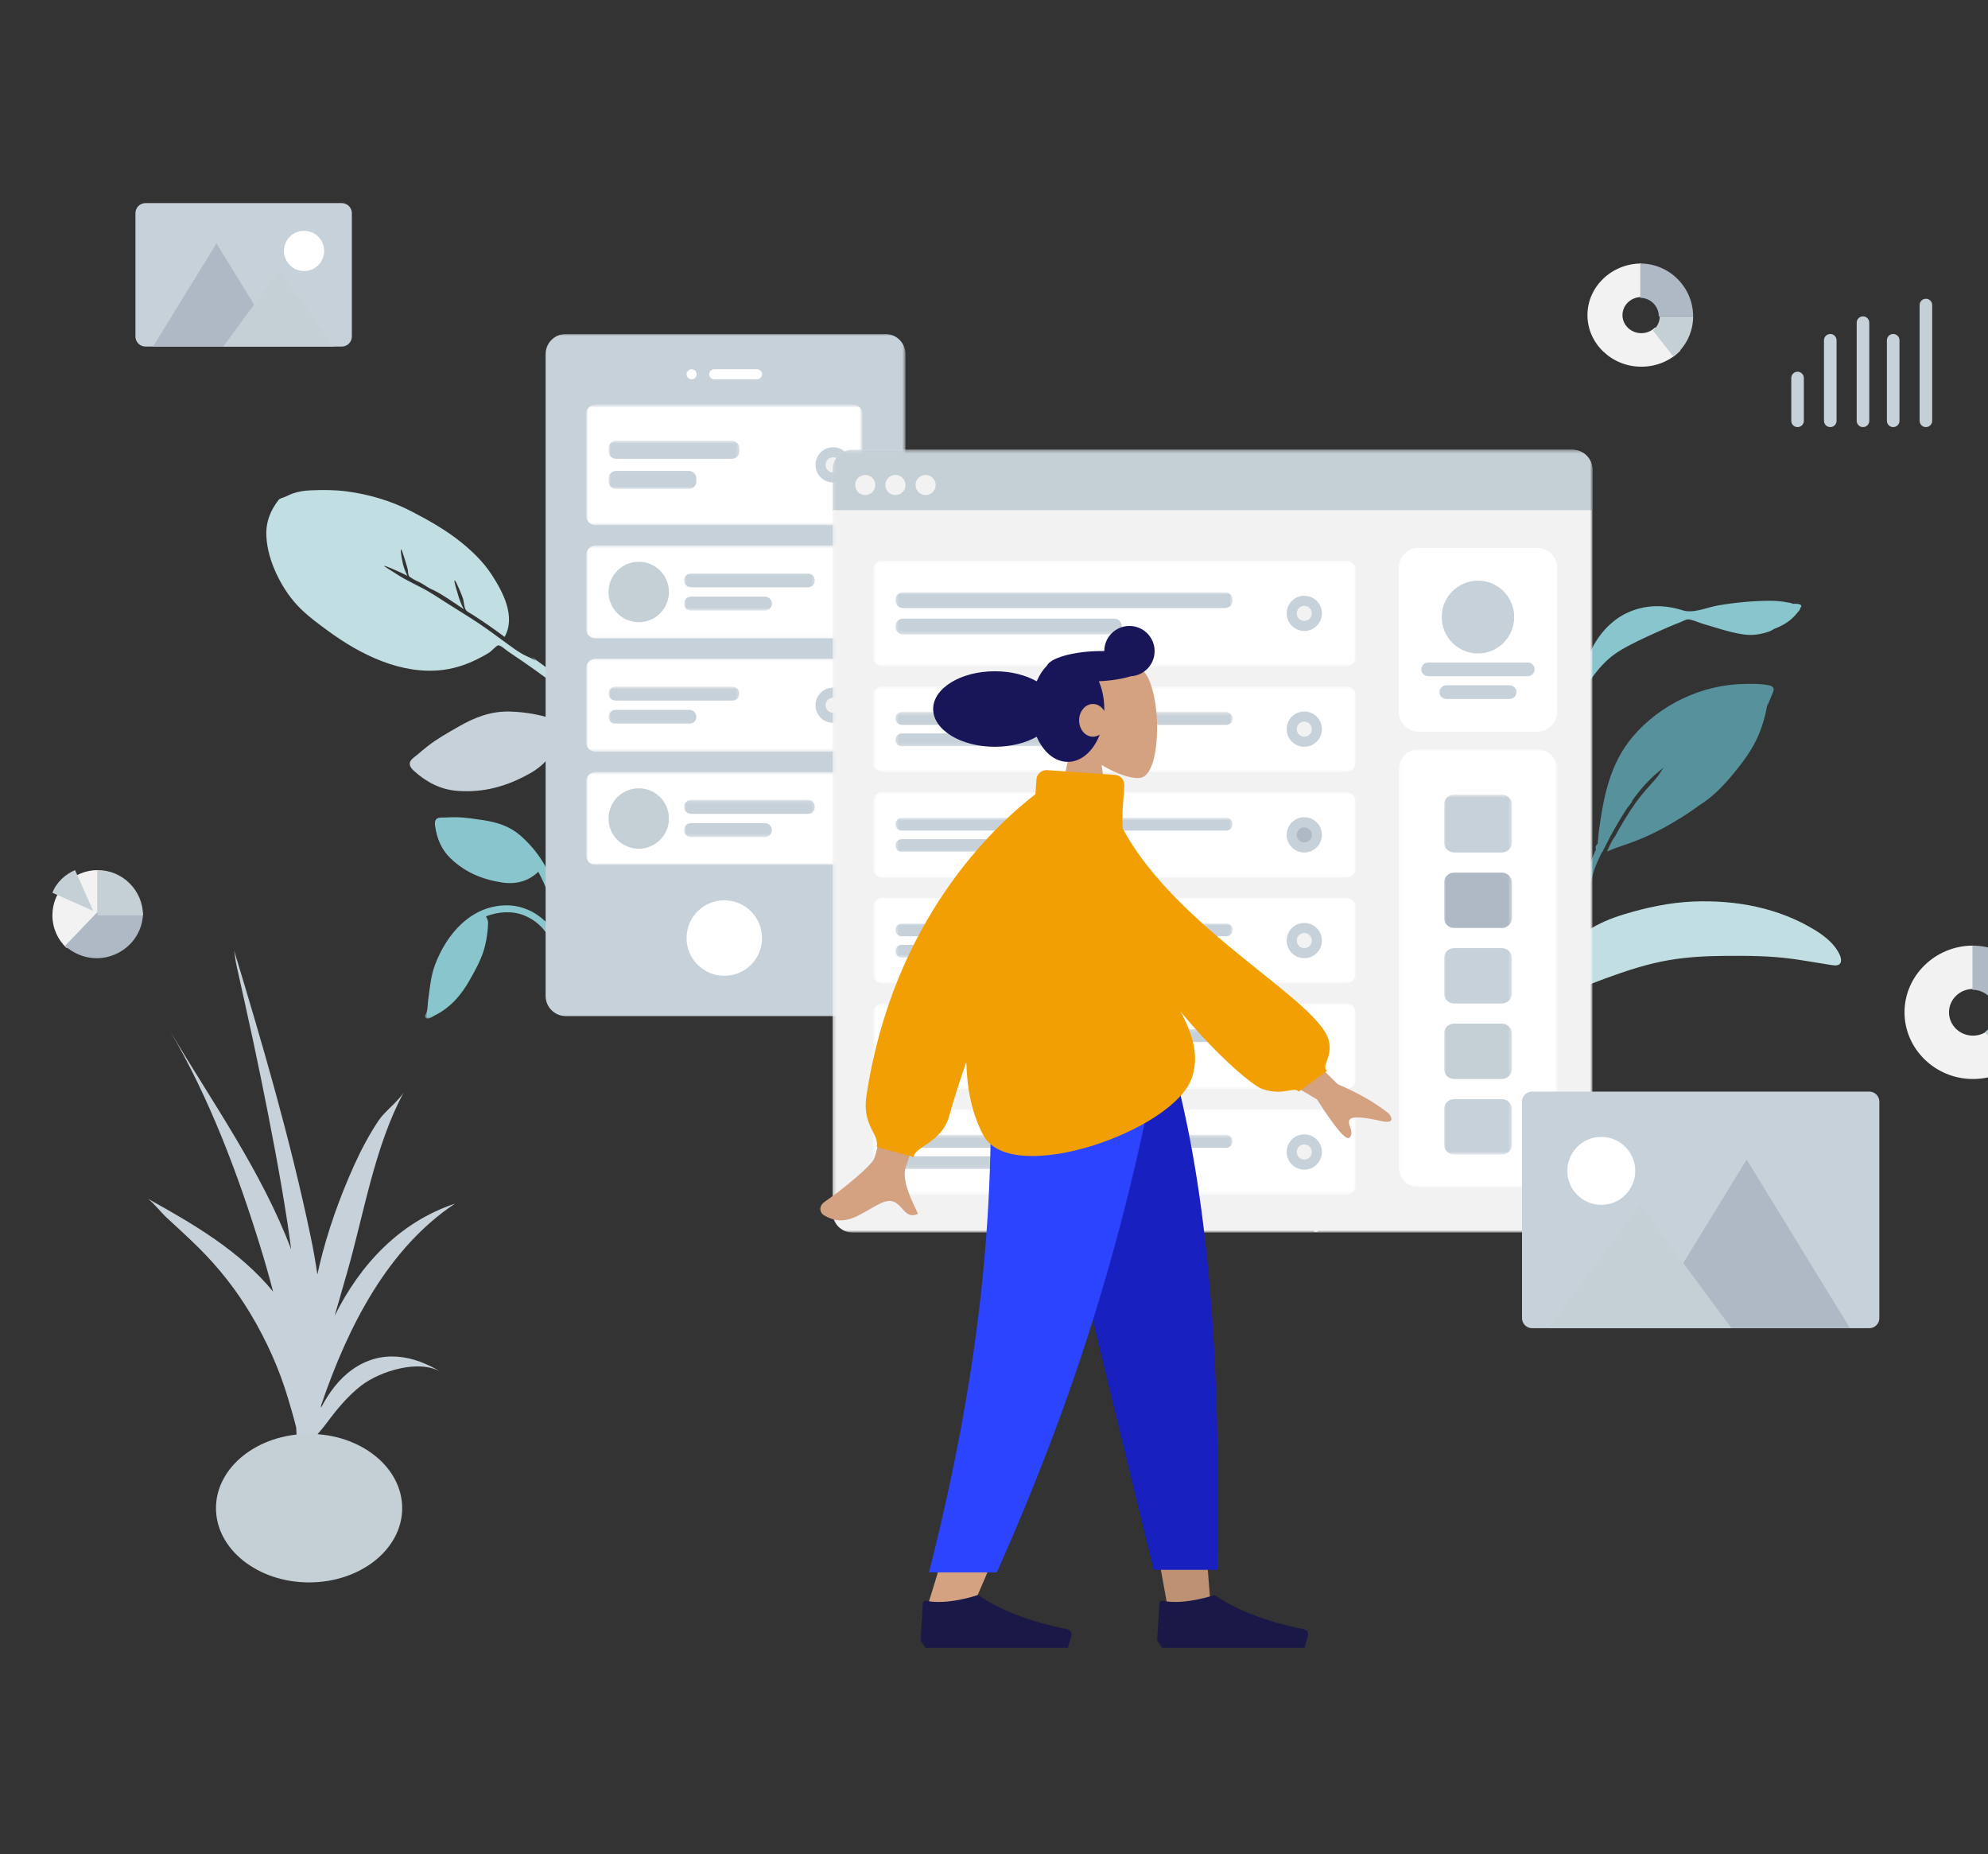 <svg width="607" height="566" viewBox="0 0 607 566" fill="none" xmlns="http://www.w3.org/2000/svg">
<rect x="0" y="0" width="607" height="566" fill="#333333" stroke="none"/>
<g clip-path="url(#clip0_64_2)">
<path fill-rule="evenodd" clip-rule="evenodd" d="M547.379 184.328C547.008 184.058 546.128 183.962 545.718 183.882C544.015 183.546 542.261 183.4 540.525 183.4C535.171 183.408 529.731 183.933 524.466 184.843C521.124 185.42 517.083 187.362 513.758 186.307C507.965 184.47 502.111 184.559 496.615 187.183C491.591 189.583 487.776 194.141 485.55 199.064C485.214 199.808 483.852 202.544 483.466 204.388C483.301 204.765 483.143 205.145 483 205.53C482.595 206.624 482.231 207.738 481.893 208.853C481.749 209.329 481.386 210.38 481.817 210.583C481.128 211.854 480.518 213.163 480.009 214.515C478.531 218.447 476.914 222.76 476.394 226.926C476.202 228.469 476.194 230.021 476.373 231.568C476.462 232.332 476.425 233.869 476.943 234.449C478.043 235.683 478.608 233.956 478.483 233.134C477.537 226.869 479.365 220.985 481.531 215.095C482.933 211.287 485.235 207.803 487.813 204.647C489.9 202.093 492.139 200.083 495 198.389C498.499 196.318 502.239 194.644 505.945 192.964C508.382 191.86 510.823 190.785 513.328 189.833C513.885 189.621 514.762 189.077 515.38 189.076C516.686 189.071 518.537 190.035 519.798 190.393C523.949 191.573 528.152 193.083 532.442 193.685C535.192 194.072 537.77 193.637 540.343 192.72C540.606 192.627 541.047 192.387 541.587 192.043C543.497 191.308 545.304 190.384 546.878 189.05C547.784 188.281 548.606 187.288 549.357 186.379C549.581 186.108 549.681 185.796 549.684 185.5C549.854 185.411 549.966 185.307 549.992 185.186C550.179 184.291 548.473 184.275 547.379 184.328Z" fill="#89C5CC"/>
<path fill-rule="evenodd" clip-rule="evenodd" d="M540.144 209.212C537.761 208.697 535.13 208.736 532.704 208.779C519.688 208.954 506.907 215.06 498.589 224.817C491.507 233.123 489.56 243.45 488.161 253.889C488.022 254.925 487.963 255.955 487.885 256.994C487.868 257.217 487.843 257.416 487.816 257.603C487.266 258.09 486.977 258.659 487.302 259.283C486.091 261.911 485.066 264.606 484.186 267.385C481.597 275.566 478.963 283.903 480.585 292.506C480.964 287.772 481.762 282.931 482.715 278.274C482.77 278.007 482.829 277.742 482.891 277.477C482.897 277.45 482.903 277.422 482.91 277.394C483.247 275.968 483.686 274.585 484.219 273.224C484.225 273.208 484.231 273.194 484.236 273.179C484.307 273 484.381 272.822 484.456 272.644C484.608 272.275 484.765 271.906 484.931 271.54C484.988 271.415 485.042 271.289 485.094 271.162C485.871 269.275 486.199 267.15 486.895 265.197C487.061 264.753 487.236 264.312 487.418 263.871C487.428 263.846 487.439 263.82 487.451 263.794C487.943 262.61 488.488 261.441 489.064 260.284C489.377 260.051 489.544 259.472 489.813 258.947C489.869 258.844 490.306 258.153 490.436 257.755C490.775 257.105 491.113 256.455 491.455 255.807C491.444 255.81 491.434 255.814 491.424 255.817C491.765 255.194 492.108 254.574 492.448 253.956C492.523 253.82 492.599 253.684 492.674 253.548C492.796 253.332 492.918 253.115 493.04 252.899C494.18 250.878 495.389 248.896 496.644 246.94C497.092 246.241 498.163 245.24 498.368 244.456C498.375 244.427 498.377 244.4 498.382 244.372C501.106 240.58 504.242 237.083 508.003 234.313C507.549 234.8 506.582 236.453 506.326 236.779C505.545 237.781 504.696 238.714 503.844 239.657C502.318 241.348 500.829 243.093 499.505 244.937C497.084 248.311 494.996 251.861 493.022 255.482C493.003 255.504 492.983 255.524 492.965 255.546C491.973 256.758 491.349 258.59 490.634 259.976C493.461 258.679 496.586 257.834 499.487 256.682C502.379 255.533 505.194 254.255 507.91 252.753C511.521 250.757 515.267 248.504 518.678 245.954C522.588 243.551 525.874 240.243 528.774 236.772C532.205 232.665 535.35 228.522 537.295 223.535C538.25 221.085 539.001 218.53 539.447 215.944C539.466 215.832 539.491 215.71 539.518 215.583C539.974 214.69 540.382 213.777 540.724 212.843C541.267 211.362 542.549 209.733 540.144 209.212Z" fill="#56919C"/>
<path fill-rule="evenodd" clip-rule="evenodd" d="M561.755 291.541C560.368 288.394 557.429 285.96 554.543 284.157C543.269 277.112 530.052 274.684 516.993 275.212C509.838 275.502 502.626 277.058 495.828 279.122C491.903 280.314 488.093 281.875 484.679 284.126C482.376 285.645 480.322 287.444 478.439 289.448C476.145 291.89 473.93 294.46 471.961 297.169C471.185 298.237 466.839 303.753 468.627 305.01C468.525 305.149 468.436 305.286 468.369 305.419C460.415 309.206 453.32 315.038 446.645 320.597C440.836 325.436 435.214 330.463 430.118 336.039C423.41 343.381 417.146 351.175 411.413 359.292C410.18 361.036 408.98 362.801 407.788 364.574C406.771 366.086 405.754 367.598 404.739 369.111C403.6 370.807 402.051 372.61 401.251 374.501C400.554 376.149 401.989 376.731 402.978 375.276C404.172 373.518 405.288 371.707 406.493 369.953C408.092 367.627 409.694 365.303 411.305 362.984C422.496 346.882 435.772 332.422 451.202 320.248C457.447 315.321 463.812 310.941 470.835 307.163C477.01 303.841 483.68 301.057 490.215 298.666C496.566 296.343 502.991 294.212 509.703 293.076C515.151 292.154 520.697 291.852 526.234 291.806C533.267 291.746 540.241 291.759 547.227 292.706C550.858 293.198 554.46 293.858 558.081 294.416C558.733 294.516 559.417 294.646 560.071 294.699C562.252 294.877 562.511 293.255 561.755 291.541Z" fill="#C1DEE2"/>
<path fill-rule="evenodd" clip-rule="evenodd" d="M130.647 227.73C129.596 228.555 128.565 229.397 127.559 230.273C126.792 230.94 125.436 231.739 125.161 232.751C124.874 233.803 125.778 234.787 126.491 235.422C130.264 238.785 134.512 241.057 139.74 241.435C147.789 242.017 154.795 240.026 161.778 236.109C166.684 233.357 169.934 229.287 170.644 223.791C176.486 226.143 182.137 229.384 186.939 233.362C189.308 235.325 191.348 237.501 193.236 239.911C194.445 241.455 195.614 243.024 196.7 244.654C197.172 245.362 197.651 246.617 198.43 247.025C199.344 247.504 200.449 246.753 200.404 245.769C200.366 244.95 199.452 243.999 199.025 243.329C198.316 242.217 197.596 241.112 196.838 240.03C195.611 238.279 194.342 236.552 192.959 234.913C189.85 231.231 185.895 228.189 181.795 225.594C173.929 220.618 165.297 217.483 155.726 217.217C149.841 217.054 144.891 219.001 139.858 221.909C136.725 223.719 133.49 225.5 130.647 227.73Z" fill="#C7D1D9"/>
<path fill-rule="evenodd" clip-rule="evenodd" d="M193.902 227.97C187.784 221.658 181.646 215.425 174.811 209.867C170.783 206.591 166.538 203.613 162.381 200.507C162.861 200.928 163.331 201.362 163.791 201.806C162.493 200.923 160.794 200.424 159.419 199.607C157.883 198.696 156.417 197.654 154.978 196.603C152.169 194.552 149.403 192.463 146.516 190.52C143.299 188.354 139.966 186.354 136.695 184.27C133.918 182.501 131.109 180.566 128.138 179.12C126.519 178.332 124.896 177.398 123.271 176.576C122.727 176.301 117.208 172.809 117.221 172.799C117.526 172.569 120.304 173.876 120.734 174.052C121.988 174.565 123.188 175.18 124.395 175.792C123.733 174.483 123.208 173.109 122.923 171.661C122.835 171.215 122.129 167.962 122.491 167.689C122.671 167.553 124.432 173.371 124.522 173.931C124.595 174.386 124.585 175.04 124.733 175.47C124.973 176.165 124.961 175.955 125.489 176.347C126.456 177.064 127.741 177.513 128.788 178.112C129.353 178.428 131.102 179.681 132.155 180.038C135.342 181.589 138.572 183.975 141.601 185.956C140.806 184.46 140.201 182.894 139.76 181.255C139.655 180.866 138.523 177.373 138.798 177.166C139.106 176.933 141.263 182.267 141.391 182.771C141.628 183.71 141.677 184.753 141.975 185.666C142.3 186.668 143.319 187.023 144.235 187.607C147.61 189.755 150.868 192.037 154.072 194.424C157.568 188.195 153.538 180.672 150.14 175.444C147.691 171.676 144.394 168.446 140.913 165.627C136.267 161.864 130.952 158.857 125.643 156.107C119.457 152.902 112.772 150.917 105.821 150C102.185 149.52 98.467 149.534 94.795 149.688C93.001 149.763 91.279 150 89.56 150.587C88.785 150.852 88.036 151.184 87.306 151.558C86.752 151.841 85.411 152.141 85.092 152.564C82.468 155.986 81.126 159.396 81.331 163.696C81.524 167.766 82.808 171.839 84.549 175.471C86.488 179.514 88.982 183.183 92.244 186.263C94.732 188.613 97.515 190.658 100.279 192.676C110.11 199.855 122.574 206.098 135.306 204.494C139.428 203.975 143.348 202.531 147.011 200.569C147.874 200.106 148.732 199.638 149.547 199.092C150.096 198.724 151.565 197.066 152.118 197.005C152.875 196.923 154.507 198.467 155.217 198.936C160.617 202.508 165.877 206.273 171.025 210.191C176.503 214.359 181.712 218.811 186.768 223.472C188.918 225.455 191.055 227.442 193.143 229.491C193.629 229.968 194.817 231.723 195.699 231.802C196.257 231.853 196.632 231.376 196.552 230.86C196.414 229.961 194.528 228.617 193.902 227.97Z" fill="#C1DEE2"/>
<mask id="mask0_64_2" style="mask-type:luminance" maskUnits="userSpaceOnUse" x="129" y="101" width="148" height="210">
<path d="M276.472 101.954H129.717V310.947H276.472V101.954Z" fill="white"/>
</mask>
<g mask="url(#mask0_64_2)">
<path fill-rule="evenodd" clip-rule="evenodd" d="M139.044 249.478C138.026 249.478 137.011 249.499 135.995 249.551C135.219 249.592 134.035 249.432 133.38 249.915C132.698 250.417 132.745 251.443 132.852 252.168C133.414 256.004 134.787 259.405 137.66 262.123C142.084 266.306 147.154 268.432 153.154 269.379C157.369 270.044 161.26 269.121 164.363 266.123C166.63 270.331 168.35 274.987 169.213 279.686C169.639 282.005 169.768 284.296 169.694 286.658C169.645 288.17 169.562 289.679 169.4 291.184C169.33 291.838 168.996 292.827 169.252 293.446C169.552 294.171 170.566 294.242 171.021 293.623C171.4 293.108 171.33 292.096 171.408 291.487C171.537 290.474 171.656 289.461 171.742 288.443C171.881 286.797 171.983 285.145 171.976 283.492C171.958 279.779 171.132 276.05 170.003 272.525C167.836 265.761 164.321 259.751 158.853 255.034C155.491 252.135 151.643 250.961 147.278 250.33C144.559 249.937 141.797 249.478 139.044 249.478Z" fill="#89C5CC"/>
<path fill-rule="evenodd" clip-rule="evenodd" d="M154.743 276.371C143.756 276.371 136.357 285.225 132.858 294.429C131.539 297.897 131.23 301.707 130.721 305.349C130.559 306.518 130.619 308.299 130.144 309.34C129.972 309.718 129.577 309.853 129.766 310.368C129.881 310.679 130.104 310.871 130.442 310.932C131.132 311.06 132.11 310.307 132.702 310.01C137.617 307.545 140.845 303.734 143.479 299.072C145.113 296.182 146.769 293.182 147.739 290.009C148.331 288.071 148.676 286.03 148.879 284.019C148.959 283.227 149.036 282.416 149.031 281.62C149.027 280.83 148.659 280.412 148.394 279.724C152.06 278.336 156.199 277.958 159.912 279.396C163.347 280.726 166.199 283.296 167.797 286.525C168.212 287.364 168.532 288.25 168.765 289.153C168.918 289.745 168.925 290.512 169.208 291.046C169.894 292.343 171.337 291.477 171.198 290.27C170.812 286.903 168.886 283.523 166.425 281.183C163.32 278.231 159.112 276.371 154.743 276.371Z" fill="#89C5CC"/>
<path d="M270.325 101.954H172.744C169.349 101.954 166.597 104.706 166.597 108.101V304.032C166.597 307.426 169.349 310.178 172.744 310.178H270.325C273.72 310.178 276.472 307.426 276.472 304.032V108.101C276.472 104.706 273.72 101.954 270.325 101.954Z" fill="#C7D1D9"/>
<path d="M221.151 297.885C227.516 297.885 232.676 292.725 232.676 286.359C232.676 279.994 227.516 274.834 221.151 274.834C214.785 274.834 209.625 279.994 209.625 286.359C209.625 292.725 214.785 297.885 221.151 297.885Z" fill="white"/>
<path d="M211.162 115.785C212.011 115.785 212.699 115.097 212.699 114.248C212.699 113.399 212.011 112.711 211.162 112.711C210.313 112.711 209.625 113.399 209.625 114.248C209.625 115.097 210.313 115.785 211.162 115.785Z" fill="white"/>
<path d="M231.139 112.711H218.077C217.229 112.711 216.541 113.399 216.541 114.248C216.541 115.097 217.229 115.785 218.077 115.785H231.139C231.988 115.785 232.676 115.097 232.676 114.248C232.676 113.399 231.988 112.711 231.139 112.711Z" fill="white"/>
<mask id="mask1_64_2" style="mask-type:luminance" maskUnits="userSpaceOnUse" x="178" y="123" width="86" height="142">
<path d="M263.41 123.468H178.891V264.077H263.41V123.468Z" fill="white"/>
</mask>
<g mask="url(#mask1_64_2)">
<mask id="mask2_64_2" style="mask-type:luminance" maskUnits="userSpaceOnUse" x="178" y="123" width="86" height="38">
<path d="M263.41 123.468H178.891V160.349H263.41V123.468Z" fill="white"/>
</mask>
<g mask="url(#mask2_64_2)">
<path d="M260.337 123.468H181.965C180.267 123.468 178.891 124.844 178.891 126.542V157.276C178.891 158.973 180.267 160.349 181.965 160.349H260.337C262.034 160.349 263.41 158.973 263.41 157.276V126.542C263.41 124.844 262.034 123.468 260.337 123.468Z" fill="white"/>
<mask id="mask3_64_2" style="mask-type:luminance" maskUnits="userSpaceOnUse" x="185" y="134" width="41" height="16">
<path d="M225.761 134.533H185.806V149.285H225.761V134.533Z" fill="white"/>
</mask>
<g mask="url(#mask3_64_2)">
<path d="M223.456 134.533H188.111C186.838 134.533 185.806 135.565 185.806 136.838V137.76C185.806 139.033 186.838 140.065 188.111 140.065H223.456C224.729 140.065 225.761 139.033 225.761 137.76V136.838C225.761 135.565 224.729 134.533 223.456 134.533Z" fill="#C7D1D9"/>
<path d="M210.32 143.753H188.111C186.838 143.753 185.806 144.785 185.806 146.058V146.98C185.806 148.253 186.838 149.285 188.111 149.285H210.32C211.593 149.285 212.625 148.253 212.625 146.98V146.058C212.625 144.785 211.593 143.753 210.32 143.753Z" fill="#C7D1D9"/>
</g>
<path d="M254.377 147.287C257.348 147.287 259.756 144.879 259.756 141.909C259.756 138.938 257.348 136.53 254.377 136.53C251.407 136.53 248.999 138.938 248.999 141.909C248.999 144.879 251.407 147.287 254.377 147.287Z" fill="#C7D1D9"/>
<path d="M254.377 144.214C255.65 144.214 256.682 143.182 256.682 141.909C256.682 140.636 255.65 139.604 254.377 139.604C253.104 139.604 252.072 140.636 252.072 141.909C252.072 143.182 253.104 144.214 254.377 144.214Z" fill="#F2F2F2"/>
</g>
<mask id="mask4_64_2" style="mask-type:luminance" maskUnits="userSpaceOnUse" x="178" y="166" width="86" height="29">
<path d="M263.41 166.496H178.891V194.925H263.41V166.496Z" fill="white"/>
</mask>
<g mask="url(#mask4_64_2)">
<path d="M260.337 166.496H181.965C180.267 166.496 178.891 167.872 178.891 169.57V191.852C178.891 193.549 180.267 194.925 181.965 194.925H260.337C262.034 194.925 263.41 193.549 263.41 191.852V169.57C263.41 167.872 262.034 166.496 260.337 166.496Z" fill="white"/>
<mask id="mask5_64_2" style="mask-type:luminance" maskUnits="userSpaceOnUse" x="208" y="175" width="41" height="12">
<path d="M248.811 175.025H208.857V186.397H248.811V175.025Z" fill="white"/>
</mask>
<g mask="url(#mask5_64_2)">
<path d="M246.679 175.025H210.989C209.812 175.025 208.857 175.98 208.857 177.157C208.857 178.335 209.812 179.289 210.989 179.289H246.679C247.857 179.289 248.811 178.335 248.811 177.157C248.811 175.98 247.857 175.025 246.679 175.025Z" fill="#C7D1D9"/>
<path d="M233.543 182.132H210.989C209.812 182.132 208.857 183.087 208.857 184.264C208.857 185.442 209.812 186.397 210.989 186.397H233.543C234.721 186.397 235.676 185.442 235.676 184.264C235.676 183.087 234.721 182.132 233.543 182.132Z" fill="#C7D1D9"/>
</g>
<path d="M195.027 189.931C200.119 189.931 204.247 185.803 204.247 180.711C204.247 175.619 200.119 171.491 195.027 171.491C189.934 171.491 185.806 175.619 185.806 180.711C185.806 185.803 189.934 189.931 195.027 189.931Z" fill="#C5CFD6"/>
</g>
<mask id="mask6_64_2" style="mask-type:luminance" maskUnits="userSpaceOnUse" x="178" y="201" width="86" height="29">
<path d="M263.41 201.072H178.891V229.501H263.41V201.072Z" fill="white"/>
</mask>
<g mask="url(#mask6_64_2)">
<path d="M260.337 201.072H181.965C180.267 201.072 178.891 202.448 178.891 204.146V226.428C178.891 228.125 180.267 229.501 181.965 229.501H260.337C262.034 229.501 263.41 228.125 263.41 226.428V204.146C263.41 202.448 262.034 201.072 260.337 201.072Z" fill="white"/>
<mask id="mask7_64_2" style="mask-type:luminance" maskUnits="userSpaceOnUse" x="185" y="209" width="41" height="12">
<path d="M225.761 209.601H185.806V220.973H225.761V209.601Z" fill="white"/>
</mask>
<g mask="url(#mask7_64_2)">
<path d="M223.629 209.601H187.939C186.761 209.601 185.806 210.555 185.806 211.733C185.806 212.911 186.761 213.865 187.939 213.865H223.629C224.806 213.865 225.761 212.911 225.761 211.733C225.761 210.555 224.806 209.601 223.629 209.601Z" fill="#C7D1D9"/>
<path d="M210.493 216.708H187.939C186.761 216.708 185.806 217.663 185.806 218.84C185.806 220.018 186.761 220.973 187.939 220.973H210.493C211.67 220.973 212.625 220.018 212.625 218.84C212.625 217.663 211.67 216.708 210.493 216.708Z" fill="#C7D1D9"/>
</g>
<path d="M254.377 220.665C257.348 220.665 259.756 218.257 259.756 215.287C259.756 212.316 257.348 209.908 254.377 209.908C251.407 209.908 248.999 212.316 248.999 215.287C248.999 218.257 251.407 220.665 254.377 220.665Z" fill="#C7D1D9"/>
<path d="M254.377 217.592C255.65 217.592 256.682 216.56 256.682 215.287C256.682 214.014 255.65 212.982 254.377 212.982C253.104 212.982 252.072 214.014 252.072 215.287C252.072 216.56 253.104 217.592 254.377 217.592Z" fill="#F2F2F2"/>
</g>
<mask id="mask8_64_2" style="mask-type:luminance" maskUnits="userSpaceOnUse" x="178" y="235" width="86" height="30">
<path d="M263.41 235.648H178.891V264.077H263.41V235.648Z" fill="white"/>
</mask>
<g mask="url(#mask8_64_2)">
<path d="M260.337 235.648H181.965C180.267 235.648 178.891 237.024 178.891 238.722V261.004C178.891 262.701 180.267 264.077 181.965 264.077H260.337C262.034 264.077 263.41 262.701 263.41 261.004V238.722C263.41 237.024 262.034 235.648 260.337 235.648Z" fill="white"/>
<mask id="mask9_64_2" style="mask-type:luminance" maskUnits="userSpaceOnUse" x="208" y="244" width="41" height="12">
<path d="M248.811 244.177H208.857V255.548H248.811V244.177Z" fill="white"/>
</mask>
<g mask="url(#mask9_64_2)">
<path d="M246.679 244.177H210.989C209.812 244.177 208.857 245.131 208.857 246.309C208.857 247.487 209.812 248.441 210.989 248.441H246.679C247.857 248.441 248.811 247.487 248.811 246.309C248.811 245.131 247.857 244.177 246.679 244.177Z" fill="#C7D1D9"/>
<path d="M233.543 251.284H210.989C209.812 251.284 208.857 252.239 208.857 253.416C208.857 254.594 209.812 255.548 210.989 255.548H233.543C234.721 255.548 235.676 254.594 235.676 253.416C235.676 252.239 234.721 251.284 233.543 251.284Z" fill="#C7D1D9"/>
</g>
<path d="M195.027 259.083C200.119 259.083 204.247 254.955 204.247 249.863C204.247 244.77 200.119 240.642 195.027 240.642C189.934 240.642 185.806 244.77 185.806 249.863C185.806 254.955 189.934 259.083 195.027 259.083Z" fill="#C5CFD6"/>
</g>
</g>
</g>
<mask id="mask10_64_2" style="mask-type:luminance" maskUnits="userSpaceOnUse" x="254" y="137" width="233" height="240">
<path d="M486.233 137.299H254.19V376.257H486.233V137.299Z" fill="white"/>
</mask>
<g mask="url(#mask10_64_2)">
<path d="M480.086 137.299H260.337C256.942 137.299 254.19 140.051 254.19 143.446V370.11C254.19 373.505 256.942 376.257 260.337 376.257H480.086C483.481 376.257 486.233 373.505 486.233 370.11V143.446C486.233 140.051 483.481 137.299 480.086 137.299Z" fill="#F2F2F2"/>
<path d="M469.329 167.265H433.216C429.822 167.265 427.07 170.017 427.07 173.411V217.208C427.07 220.602 429.822 223.354 433.216 223.354H469.329C472.724 223.354 475.476 220.602 475.476 217.208V173.411C475.476 170.017 472.724 167.265 469.329 167.265Z" fill="white"/>
<path d="M451.273 199.477C457.383 199.477 462.337 194.502 462.337 188.365C462.337 182.228 457.383 177.254 451.273 177.254C445.162 177.254 440.208 182.228 440.208 188.365C440.208 194.502 445.162 199.477 451.273 199.477Z" fill="#C7D1D9"/>
<path d="M466.477 202.255H436.068C434.918 202.255 433.985 203.187 433.985 204.338C433.985 205.489 434.918 206.421 436.068 206.421H466.477C467.628 206.421 468.561 205.489 468.561 204.338C468.561 203.187 467.628 202.255 466.477 202.255Z" fill="#C7D1D9"/>
<path d="M460.945 209.199H441.601C440.45 209.199 439.517 210.132 439.517 211.282C439.517 212.433 440.45 213.366 441.601 213.366H460.945C462.096 213.366 463.029 212.433 463.029 211.282C463.029 210.132 462.096 209.199 460.945 209.199Z" fill="#C7D1D9"/>
<path d="M254.19 143.446C254.19 140.051 256.942 137.299 260.337 137.299H480.086C483.481 137.299 486.233 140.051 486.233 143.446V155.739H254.19V143.446Z" fill="#C5CFD6"/>
<path d="M264.179 151.129C265.876 151.129 267.252 149.753 267.252 148.056C267.252 146.358 265.876 144.982 264.179 144.982C262.481 144.982 261.105 146.358 261.105 148.056C261.105 149.753 262.481 151.129 264.179 151.129Z" fill="#F2F2F2"/>
<path d="M273.399 151.129C275.096 151.129 276.472 149.753 276.472 148.056C276.472 146.358 275.096 144.982 273.399 144.982C271.701 144.982 270.325 146.358 270.325 148.056C270.325 149.753 271.701 151.129 273.399 151.129Z" fill="#F2F2F2"/>
<path d="M282.619 151.129C284.316 151.129 285.692 149.753 285.692 148.056C285.692 146.358 284.316 144.982 282.619 144.982C280.922 144.982 279.546 146.358 279.546 148.056C279.546 149.753 280.922 151.129 282.619 151.129Z" fill="#F2F2F2"/>
<mask id="mask11_64_2" style="mask-type:luminance" maskUnits="userSpaceOnUse" x="427" y="228" width="49" height="135">
<path d="M475.476 228.733H427.07V362.427H475.476V228.733Z" fill="white"/>
</mask>
<g mask="url(#mask11_64_2)">
<path d="M469.329 228.733H433.216C429.822 228.733 427.07 231.485 427.07 234.88V356.28C427.07 359.675 429.822 362.427 433.216 362.427H469.329C472.724 362.427 475.476 359.675 475.476 356.28V234.88C475.476 231.485 472.724 228.733 469.329 228.733Z" fill="white"/>
<mask id="mask12_64_2" style="mask-type:luminance" maskUnits="userSpaceOnUse" x="440" y="242" width="22" height="111">
<path d="M461.645 242.563H440.9V352.438H461.645V242.563Z" fill="white"/>
</mask>
<g mask="url(#mask12_64_2)">
<path d="M458.572 242.563H443.973C442.276 242.563 440.9 243.939 440.9 245.637V257.162C440.9 258.859 442.276 260.235 443.973 260.235H458.572C460.269 260.235 461.645 258.859 461.645 257.162V245.637C461.645 243.939 460.269 242.563 458.572 242.563Z" fill="#C7D1D9"/>
<path d="M458.572 266.382H443.973C442.276 266.382 440.9 267.758 440.9 269.456V280.213C440.9 281.91 442.276 283.286 443.973 283.286H458.572C460.269 283.286 461.645 281.91 461.645 280.213V269.456C461.645 267.758 460.269 266.382 458.572 266.382Z" fill="#AFB9C5"/>
<path d="M458.572 289.433H443.973C442.276 289.433 440.9 290.809 440.9 292.506V303.263C440.9 304.961 442.276 306.337 443.973 306.337H458.572C460.269 306.337 461.645 304.961 461.645 303.263V292.506C461.645 290.809 460.269 289.433 458.572 289.433Z" fill="#C7D1D9"/>
<path d="M458.572 335.534H443.973C442.276 335.534 440.9 336.91 440.9 338.608V349.365C440.9 351.062 442.276 352.438 443.973 352.438H458.572C460.269 352.438 461.645 351.062 461.645 349.365V338.608C461.645 336.91 460.269 335.534 458.572 335.534Z" fill="#C7D1D9"/>
<path d="M458.572 312.484H443.973C442.276 312.484 440.9 313.86 440.9 315.557V326.314C440.9 328.011 442.276 329.387 443.973 329.387H458.572C460.269 329.387 461.645 328.011 461.645 326.314V315.557C461.645 313.86 460.269 312.484 458.572 312.484Z" fill="#C5CFD6"/>
</g>
</g>
<mask id="mask13_64_2" style="mask-type:luminance" maskUnits="userSpaceOnUse" x="266" y="171" width="149" height="194">
<path d="M414.008 171.106H266.484V364.732H414.008V171.106Z" fill="white"/>
</mask>
<g mask="url(#mask13_64_2)">
<mask id="mask14_64_2" style="mask-type:luminance" maskUnits="userSpaceOnUse" x="266" y="171" width="149" height="33">
<path d="M414.008 171.106H266.484V203.377H414.008V171.106Z" fill="white"/>
</mask>
<g mask="url(#mask14_64_2)">
<path d="M410.934 171.106H269.557C267.86 171.106 266.484 172.482 266.484 174.18V200.304C266.484 202.001 267.86 203.377 269.557 203.377H410.934C412.632 203.377 414.008 202.001 414.008 200.304V174.18C414.008 172.482 412.632 171.106 410.934 171.106Z" fill="white"/>
<mask id="mask15_64_2" style="mask-type:luminance" maskUnits="userSpaceOnUse" x="273" y="180" width="104" height="14">
<path d="M376.358 180.788H273.399V193.696H376.358V180.788Z" fill="white"/>
</mask>
<g mask="url(#mask15_64_2)">
<path d="M374.053 180.788H275.704C274.431 180.788 273.399 181.82 273.399 183.093V183.323C273.399 184.596 274.431 185.628 275.704 185.628H374.053C375.326 185.628 376.358 184.596 376.358 183.323V183.093C376.358 181.82 375.326 180.788 374.053 180.788Z" fill="#C7D1D9"/>
<path d="M340.204 188.855H275.704C274.431 188.855 273.399 189.887 273.399 191.16V191.391C273.399 192.664 274.431 193.696 275.704 193.696H340.204C341.477 193.696 342.509 192.664 342.509 191.391V191.16C342.509 189.887 341.477 188.855 340.204 188.855Z" fill="#C7D1D9"/>
</g>
<path d="M398.242 192.62C401.212 192.62 403.62 190.212 403.62 187.242C403.62 184.271 401.212 181.863 398.242 181.863C395.271 181.863 392.863 184.271 392.863 187.242C392.863 190.212 395.271 192.62 398.242 192.62Z" fill="#C7D1D9"/>
<path d="M398.242 189.547C399.515 189.547 400.547 188.515 400.547 187.242C400.547 185.969 399.515 184.937 398.242 184.937C396.969 184.937 395.937 185.969 395.937 187.242C395.937 188.515 396.969 189.547 398.242 189.547Z" fill="#F2F2F2"/>
</g>
<mask id="mask16_64_2" style="mask-type:luminance" maskUnits="userSpaceOnUse" x="266" y="209" width="149" height="27">
<path d="M414.008 209.524H266.484V235.648H414.008V209.524Z" fill="white"/>
</mask>
<g mask="url(#mask16_64_2)">
<path d="M410.934 209.524H269.557C267.86 209.524 266.484 210.9 266.484 212.597V232.575C266.484 234.272 267.86 235.648 269.557 235.648H410.934C412.632 235.648 414.008 234.272 414.008 232.575V212.597C414.008 210.9 412.632 209.524 410.934 209.524Z" fill="white"/>
<mask id="mask17_64_2" style="mask-type:luminance" maskUnits="userSpaceOnUse" x="273" y="217" width="104" height="11">
<path d="M376.358 217.361H273.399V227.811H376.358V217.361Z" fill="white"/>
</mask>
<g mask="url(#mask17_64_2)">
<path d="M374.399 217.361H275.358C274.276 217.361 273.399 218.238 273.399 219.321C273.399 220.403 274.276 221.28 275.358 221.28H374.399C375.481 221.28 376.358 220.403 376.358 219.321C376.358 218.238 375.481 217.361 374.399 217.361Z" fill="#C7D1D9"/>
<path d="M340.549 223.892H275.358C274.276 223.892 273.399 224.769 273.399 225.852C273.399 226.934 274.276 227.811 275.358 227.811H340.549C341.632 227.811 342.509 226.934 342.509 225.852C342.509 224.769 341.632 223.892 340.549 223.892Z" fill="#C7D1D9"/>
</g>
<path d="M398.242 227.965C401.212 227.965 403.62 225.557 403.62 222.586C403.62 219.616 401.212 217.208 398.242 217.208C395.271 217.208 392.863 219.616 392.863 222.586C392.863 225.557 395.271 227.965 398.242 227.965Z" fill="#C7D1D9"/>
<path d="M398.242 224.891C399.515 224.891 400.547 223.859 400.547 222.586C400.547 221.313 399.515 220.281 398.242 220.281C396.969 220.281 395.937 221.313 395.937 222.586C395.937 223.859 396.969 224.891 398.242 224.891Z" fill="#F2F2F2"/>
</g>
<mask id="mask18_64_2" style="mask-type:luminance" maskUnits="userSpaceOnUse" x="266" y="241" width="149" height="27">
<path d="M414.008 241.795H266.484V267.919H414.008V241.795Z" fill="white"/>
</mask>
<g mask="url(#mask18_64_2)">
<path d="M410.934 241.795H269.557C267.86 241.795 266.484 243.171 266.484 244.868V264.846C266.484 266.543 267.86 267.919 269.557 267.919H410.934C412.632 267.919 414.008 266.543 414.008 264.846V244.868C414.008 243.171 412.632 241.795 410.934 241.795Z" fill="white"/>
<mask id="mask19_64_2" style="mask-type:luminance" maskUnits="userSpaceOnUse" x="273" y="249" width="104" height="12">
<path d="M376.358 249.632H273.399V260.082H376.358V249.632Z" fill="white"/>
</mask>
<g mask="url(#mask19_64_2)">
<path d="M374.399 249.632H275.358C274.276 249.632 273.399 250.509 273.399 251.591C273.399 252.674 274.276 253.551 275.358 253.551H374.399C375.481 253.551 376.358 252.674 376.358 251.591C376.358 250.509 375.481 249.632 374.399 249.632Z" fill="#C7D1D9"/>
<path d="M340.549 256.163H275.358C274.276 256.163 273.399 257.04 273.399 258.122C273.399 259.205 274.276 260.082 275.358 260.082H340.549C341.632 260.082 342.509 259.205 342.509 258.122C342.509 257.04 341.632 256.163 340.549 256.163Z" fill="#C7D1D9"/>
</g>
<path d="M398.242 260.235C401.212 260.235 403.62 257.827 403.62 254.857C403.62 251.886 401.212 249.478 398.242 249.478C395.271 249.478 392.863 251.886 392.863 254.857C392.863 257.827 395.271 260.235 398.242 260.235Z" fill="#C7D1D9"/>
<path d="M398.242 257.162C399.515 257.162 400.547 256.13 400.547 254.857C400.547 253.584 399.515 252.552 398.242 252.552C396.969 252.552 395.937 253.584 395.937 254.857C395.937 256.13 396.969 257.162 398.242 257.162Z" fill="#AFB9C5"/>
</g>
<mask id="mask20_64_2" style="mask-type:luminance" maskUnits="userSpaceOnUse" x="266" y="338" width="149" height="27">
<path d="M414.008 338.608H266.484V364.732H414.008V338.608Z" fill="white"/>
</mask>
<g mask="url(#mask20_64_2)">
<path d="M410.934 338.608H269.557C267.86 338.608 266.484 339.984 266.484 341.681V361.658C266.484 363.356 267.86 364.732 269.557 364.732H410.934C412.632 364.732 414.008 363.356 414.008 361.658V341.681C414.008 339.984 412.632 338.608 410.934 338.608Z" fill="white"/>
<mask id="mask21_64_2" style="mask-type:luminance" maskUnits="userSpaceOnUse" x="273" y="346" width="104" height="11">
<path d="M376.358 346.445H273.399V356.894H376.358V346.445Z" fill="white"/>
</mask>
<g mask="url(#mask21_64_2)">
<path d="M374.399 346.445H275.358C274.276 346.445 273.399 347.322 273.399 348.404C273.399 349.486 274.276 350.363 275.358 350.363H374.399C375.481 350.363 376.358 349.486 376.358 348.404C376.358 347.322 375.481 346.445 374.399 346.445Z" fill="#C7D1D9"/>
<path d="M340.549 352.976H275.358C274.276 352.976 273.399 353.853 273.399 354.935C273.399 356.017 274.276 356.894 275.358 356.894H340.549C341.632 356.894 342.509 356.017 342.509 354.935C342.509 353.853 341.632 352.976 340.549 352.976Z" fill="#C7D1D9"/>
</g>
<path d="M398.242 357.048C401.212 357.048 403.62 354.64 403.62 351.67C403.62 348.699 401.212 346.291 398.242 346.291C395.271 346.291 392.863 348.699 392.863 351.67C392.863 354.64 395.271 357.048 398.242 357.048Z" fill="#C7D1D9"/>
<path d="M398.242 353.975C399.515 353.975 400.547 352.943 400.547 351.67C400.547 350.397 399.515 349.365 398.242 349.365C396.969 349.365 395.937 350.397 395.937 351.67C395.937 352.943 396.969 353.975 398.242 353.975Z" fill="#F2F2F2"/>
</g>
<mask id="mask22_64_2" style="mask-type:luminance" maskUnits="userSpaceOnUse" x="266" y="306" width="149" height="27">
<path d="M414.008 306.337H266.484V332.461H414.008V306.337Z" fill="white"/>
</mask>
<g mask="url(#mask22_64_2)">
<path d="M410.934 306.337H269.557C267.86 306.337 266.484 307.713 266.484 309.41V329.387C266.484 331.085 267.86 332.461 269.557 332.461H410.934C412.632 332.461 414.008 331.085 414.008 329.387V309.41C414.008 307.713 412.632 306.337 410.934 306.337Z" fill="white"/>
<mask id="mask23_64_2" style="mask-type:luminance" maskUnits="userSpaceOnUse" x="273" y="314" width="104" height="11">
<path d="M376.358 314.174H273.399V324.624H376.358V314.174Z" fill="white"/>
</mask>
<g mask="url(#mask23_64_2)">
<path d="M374.399 314.174H275.358C274.276 314.174 273.399 315.051 273.399 316.133C273.399 317.215 274.276 318.093 275.358 318.093H374.399C375.481 318.093 376.358 317.215 376.358 316.133C376.358 315.051 375.481 314.174 374.399 314.174Z" fill="#C7D1D9"/>
<path d="M340.549 320.705H275.358C274.276 320.705 273.399 321.582 273.399 322.664C273.399 323.746 274.276 324.624 275.358 324.624H340.549C341.632 324.624 342.509 323.746 342.509 322.664C342.509 321.582 341.632 320.705 340.549 320.705Z" fill="#C7D1D9"/>
</g>
<path d="M398.242 324.777C401.212 324.777 403.62 322.369 403.62 319.399C403.62 316.428 401.212 314.02 398.242 314.02C395.271 314.02 392.863 316.428 392.863 319.399C392.863 322.369 395.271 324.777 398.242 324.777Z" fill="#C7D1D9"/>
<path d="M398.242 321.704C399.515 321.704 400.547 320.672 400.547 319.399C400.547 318.126 399.515 317.094 398.242 317.094C396.969 317.094 395.937 318.126 395.937 319.399C395.937 320.672 396.969 321.704 398.242 321.704Z" fill="#F2F2F2"/>
</g>
<mask id="mask24_64_2" style="mask-type:luminance" maskUnits="userSpaceOnUse" x="266" y="274" width="149" height="27">
<path d="M414.008 274.066H266.484V300.19H414.008V274.066Z" fill="white"/>
</mask>
<g mask="url(#mask24_64_2)">
<path d="M410.934 274.066H269.557C267.86 274.066 266.484 275.442 266.484 277.139V297.116C266.484 298.814 267.86 300.19 269.557 300.19H410.934C412.632 300.19 414.008 298.814 414.008 297.116V277.139C414.008 275.442 412.632 274.066 410.934 274.066Z" fill="white"/>
<mask id="mask25_64_2" style="mask-type:luminance" maskUnits="userSpaceOnUse" x="273" y="281" width="104" height="12">
<path d="M376.358 281.903H273.399V292.353H376.358V281.903Z" fill="white"/>
</mask>
<g mask="url(#mask25_64_2)">
<path d="M374.399 281.903H275.358C274.276 281.903 273.399 282.78 273.399 283.862C273.399 284.944 274.276 285.822 275.358 285.822H374.399C375.481 285.822 376.358 284.944 376.358 283.862C376.358 282.78 375.481 281.903 374.399 281.903Z" fill="#C7D1D9"/>
<path d="M340.549 288.434H275.358C274.276 288.434 273.399 289.311 273.399 290.393C273.399 291.475 274.276 292.353 275.358 292.353H340.549C341.632 292.353 342.509 291.475 342.509 290.393C342.509 289.311 341.632 288.434 340.549 288.434Z" fill="#C7D1D9"/>
</g>
<path d="M398.242 292.506C401.212 292.506 403.62 290.098 403.62 287.128C403.62 284.157 401.212 281.749 398.242 281.749C395.271 281.749 392.863 284.157 392.863 287.128C392.863 290.098 395.271 292.506 398.242 292.506Z" fill="#C7D1D9"/>
<path d="M398.242 289.433C399.515 289.433 400.547 288.401 400.547 287.128C400.547 285.855 399.515 284.823 398.242 284.823C396.969 284.823 395.937 285.855 395.937 287.128C395.937 288.401 396.969 289.433 398.242 289.433Z" fill="#F2F2F2"/>
</g>
</g>
</g>
<path fill-rule="evenodd" clip-rule="evenodd" d="M52.047 314.957C64.913 336.65 79.898 357.655 88.897 381.373C88.534 378.577 88.15 375.784 87.72 372.996C85.436 358.213 82.599 343.537 79.616 328.879C78.098 321.416 76.492 313.981 74.844 306.546C73.958 302.553 73.083 298.556 72.179 294.567C71.96 293.6 71.772 291.912 71.498 290.201C80.243 319.045 88.676 347.909 94.846 377.445C95.655 381.321 96.344 385.191 96.909 389.054C97.101 388.173 97.291 387.291 97.499 386.412C99.995 375.878 103.739 365.427 108.198 355.577C110.329 350.867 112.777 346.26 115.659 341.966C117.457 339.29 121.696 336.109 123.335 333.368C114.368 349.898 111.13 370.58 105.952 388.551C104.689 392.936 103.417 397.314 102.171 401.699C109.979 385.962 122.094 373.032 138.937 367.429C118.548 380.968 106.319 404.678 98.079 428.927C98.052 429.214 98.02 429.502 97.992 429.79C100.417 425.165 103.471 420.981 107.611 418.051C116.472 411.778 126.3 413.606 134.896 418.987C128.15 414.677 115.958 418.601 110.283 422.981C106.219 426.117 102.747 430.323 99.731 434.428C99.009 435.411 98.023 436.559 96.981 437.784C95.522 447.309 93.142 456.769 89.774 466.154C90.33 463.461 89.927 459.152 90.082 457.144C90.099 456.927 90.112 456.709 90.129 456.492C89.617 458.548 89.122 460.579 88.646 462.578C89.592 458.764 90.107 454.782 90.509 450.76C90.613 449.031 90.713 447.302 90.82 445.573C90.786 442.292 90.652 438.998 90.424 435.699C89.618 432.493 88.715 429.469 87.97 426.954C85.284 417.879 81.346 409.184 76.497 401.073C72.075 393.672 66.78 386.967 60.668 380.903C57.373 377.635 53.925 374.524 50.525 371.368C49.295 370.227 47.098 367.422 45.197 365.96C59.038 373.629 73.284 381.926 83.381 394.282C82.197 389.714 80.911 385.21 79.551 380.796C72.652 358.403 63.939 335.196 52.047 314.957Z" fill="#C7D1D9"/>
<path d="M94.372 483.058C110.073 483.058 122.801 472.91 122.801 460.392C122.801 447.873 110.073 437.725 94.372 437.725C78.671 437.725 65.943 447.873 65.943 460.392C65.943 472.91 78.671 483.058 94.372 483.058Z" fill="#C5CFD6"/>
<path d="M550.775 115.401C550.775 114.34 549.915 113.48 548.854 113.48C547.793 113.48 546.933 114.34 546.933 115.401V128.463C546.933 129.524 547.793 130.384 548.854 130.384C549.915 130.384 550.775 129.524 550.775 128.463V115.401Z" fill="#C7D1D9"/>
<path d="M560.763 103.875C560.763 102.814 559.903 101.954 558.842 101.954C557.781 101.954 556.921 102.814 556.921 103.875V128.463C556.921 129.524 557.781 130.384 558.842 130.384C559.903 130.384 560.763 129.524 560.763 128.463V103.875Z" fill="#C7D1D9"/>
<path d="M570.752 98.497C570.752 97.436 569.892 96.576 568.831 96.576C567.77 96.576 566.91 97.436 566.91 98.497V128.463C566.91 129.524 567.77 130.384 568.831 130.384C569.892 130.384 570.752 129.524 570.752 128.463V98.497Z" fill="#C7D1D9"/>
<path d="M579.972 103.875C579.972 102.814 579.112 101.954 578.051 101.954C576.99 101.954 576.13 102.814 576.13 103.875V128.463C576.13 129.524 576.99 130.384 578.051 130.384C579.112 130.384 579.972 129.524 579.972 128.463V103.875Z" fill="#C7D1D9"/>
<path d="M589.961 93.118C589.961 92.058 589.101 91.198 588.04 91.198C586.979 91.198 586.119 92.058 586.119 93.118V128.463C586.119 129.524 586.979 130.384 588.04 130.384C589.101 130.384 589.961 129.524 589.961 128.463V93.118Z" fill="#C5CFD6"/>
<path fill-rule="evenodd" clip-rule="evenodd" d="M16 279.399C16 271.818 22.225 265.614 29.83 265.614V279.399L20.379 289.433C17.69 286.98 16 283.381 16 279.399Z" fill="#F2F2F2"/>
<path fill-rule="evenodd" clip-rule="evenodd" d="M29.512 278.676H43.661C43.661 282.286 42.169 285.67 39.81 288.127C37.216 290.816 33.522 292.506 29.512 292.506C25.818 292.506 22.436 291.048 19.842 288.742L29.512 278.676Z" fill="#AFB9C5"/>
<path fill-rule="evenodd" clip-rule="evenodd" d="M43.661 279.444C43.661 271.839 37.436 265.614 29.83 265.614V279.444H43.661ZM22.915 265.614L28.447 278.061L16 272.529C17.231 269.303 19.995 266.845 22.915 265.614Z" fill="#C5CFD6"/>
<path fill-rule="evenodd" clip-rule="evenodd" d="M607.737 313.898C606.402 315.283 604.512 316.152 602.409 316.152C598.369 316.152 595.094 312.961 595.094 309.026C595.094 305.09 598.369 301.899 602.409 301.899V288.665C590.916 288.665 581.509 297.829 581.509 309.026C581.509 320.222 590.916 329.387 602.409 329.387C608.447 329.387 613.903 326.899 617.621 322.941L607.737 313.898Z" fill="#F2F2F2"/>
<path fill-rule="evenodd" clip-rule="evenodd" d="M602.254 288.665V302.149C606.264 302.149 609.515 305.4 609.515 309.41H623C623 298.002 613.662 288.665 602.254 288.665Z" fill="#AFB9C5"/>
<path fill-rule="evenodd" clip-rule="evenodd" d="M608.982 309.41C608.982 311.701 607.852 313.737 606.096 315.051L614.732 325.546C619.76 321.788 623 315.965 623 309.41H608.982Z" fill="#C5CFD6"/>
<path fill-rule="evenodd" clip-rule="evenodd" d="M505.344 99.961C504.293 101.032 502.805 101.705 501.15 101.705C497.97 101.705 495.391 99.237 495.391 96.192C495.391 93.147 497.97 90.679 501.15 90.679V80.441C492.102 80.441 484.696 87.53 484.696 96.192C484.696 104.853 492.102 111.943 501.15 111.943C505.902 111.943 510.197 110.018 513.125 106.956L505.344 99.961Z" fill="#F2F2F2"/>
<path fill-rule="evenodd" clip-rule="evenodd" d="M500.832 80.441V90.928C503.951 90.928 506.479 93.457 506.479 96.576H516.967C516.967 87.703 509.705 80.441 500.832 80.441Z" fill="#AFB9C5"/>
<path fill-rule="evenodd" clip-rule="evenodd" d="M506.772 96.576C506.772 98.321 505.951 99.872 504.674 100.874L510.955 108.87C514.611 106.007 516.967 101.57 516.967 96.576H506.772Z" fill="#C5CFD6"/>
<path fill-rule="evenodd" clip-rule="evenodd" d="M74.4 98.102C74.397 98.11 74.394 98.117 74.39 98.126C74.394 98.119 74.4 98.088 74.4 98.102Z" fill="#C5CFD6"/>
<path fill-rule="evenodd" clip-rule="evenodd" d="M74.393 98.113C74.393 98.115 74.392 98.118 74.392 98.121C74.392 98.113 74.406 98.09 74.393 98.113Z" fill="#C5CFD6"/>
<path fill-rule="evenodd" clip-rule="evenodd" d="M74.446 97.984C74.436 98.014 74.422 98.043 74.41 98.074C74.416 98.059 74.422 98.047 74.428 98.031C74.268 98.431 74.37 98.171 74.446 97.984Z" fill="#C5CFD6"/>
<path fill-rule="evenodd" clip-rule="evenodd" d="M74.412 98.076C74.406 98.09 74.4 98.106 74.393 98.12C74.349 98.206 74.412 98.076 74.412 98.076Z" fill="#C5CFD6"/>
<path fill-rule="evenodd" clip-rule="evenodd" d="M74.387 98.125C74.378 98.143 74.43 98.054 74.387 98.125V98.125Z" fill="#C5CFD6"/>
<path fill-rule="evenodd" clip-rule="evenodd" d="M74.393 98.115L74.397 98.111C74.395 98.113 74.395 98.115 74.393 98.115Z" fill="#C5CFD6"/>
<path d="M104.361 62H44.429C42.732 62 41.356 63.376 41.356 65.073V102.723C41.356 104.42 42.732 105.796 44.429 105.796H104.361C106.058 105.796 107.434 104.42 107.434 102.723V65.073C107.434 63.376 106.058 62 104.361 62Z" fill="#C7D1D9"/>
<path fill-rule="evenodd" clip-rule="evenodd" d="M66.097 74.294L46.734 105.796H85.459L66.097 74.294Z" fill="#AFB9C5"/>
<path fill-rule="evenodd" clip-rule="evenodd" d="M85.114 82.694L68.171 105.796H102.056L85.114 82.694Z" fill="#C5CFD6"/>
<path d="M92.836 82.746C96.23 82.746 98.982 79.993 98.982 76.599C98.982 73.204 96.23 70.452 92.836 70.452C89.441 70.452 86.689 73.204 86.689 76.599C86.689 79.993 89.441 82.746 92.836 82.746Z" fill="white"/>
<path fill-rule="evenodd" clip-rule="evenodd" d="M519.267 392.382C519.27 392.389 519.273 392.397 519.278 392.406C519.273 392.399 519.267 392.368 519.267 392.382Z" fill="#C5CFD6"/>
<path fill-rule="evenodd" clip-rule="evenodd" d="M519.274 392.393C519.274 392.395 519.275 392.398 519.275 392.401C519.275 392.393 519.261 392.37 519.274 392.393Z" fill="#C5CFD6"/>
<path fill-rule="evenodd" clip-rule="evenodd" d="M519.221 392.263C519.231 392.294 519.245 392.323 519.258 392.354C519.251 392.339 519.245 392.326 519.239 392.311C519.399 392.711 519.298 392.451 519.221 392.263Z" fill="#C5CFD6"/>
<path fill-rule="evenodd" clip-rule="evenodd" d="M519.255 392.356C519.262 392.37 519.268 392.385 519.274 392.399C519.318 392.485 519.255 392.356 519.255 392.356Z" fill="#C5CFD6"/>
<path fill-rule="evenodd" clip-rule="evenodd" d="M519.28 392.405C519.237 392.334 519.289 392.423 519.28 392.405V392.405Z" fill="#C5CFD6"/>
<path fill-rule="evenodd" clip-rule="evenodd" d="M519.275 392.395L519.271 392.391C519.273 392.393 519.273 392.395 519.275 392.395Z" fill="#C5CFD6"/>
<path d="M467.792 333.229H570.752C572.449 333.229 573.825 334.605 573.825 336.303V402.381C573.825 404.078 572.449 405.454 570.752 405.454H467.792C466.095 405.454 464.719 404.078 464.719 402.381V336.303C464.719 334.605 466.095 333.229 467.792 333.229Z" fill="#C7D1D9"/>
<path fill-rule="evenodd" clip-rule="evenodd" d="M533.313 353.975L564.858 405.454H501.768L533.313 353.975Z" fill="#AFB9C5"/>
<path fill-rule="evenodd" clip-rule="evenodd" d="M500.789 367.764L528.676 405.454H472.901L500.789 367.764Z" fill="#C5CFD6"/>
<path d="M488.922 367.805C483.193 367.805 478.549 363.161 478.549 357.432C478.549 351.704 483.193 347.059 488.922 347.059C494.651 347.059 499.295 351.704 499.295 357.432C499.295 363.161 494.651 367.805 488.922 367.805Z" fill="white"/>
<path fill-rule="evenodd" clip-rule="evenodd" d="M336.354 233.531C341.329 236.53 346.218 237.979 348.513 237.387C354.267 235.904 354.796 214.853 350.344 206.554C345.891 198.254 323.002 194.637 321.848 211.08C321.448 216.787 323.844 221.88 327.385 226.036L321.036 255.625H339.477L336.354 233.531Z" fill="#D4A181"/>
<path fill-rule="evenodd" clip-rule="evenodd" d="M352.539 198.767C352.539 202.871 349.322 206.223 345.272 206.44C342.686 207.238 339.278 207.799 335.514 207.965C336.565 210.428 337.172 213.331 337.172 216.439C337.172 216.631 337.17 216.823 337.165 217.013C336.399 215.736 335.139 214.903 333.714 214.903C331.38 214.903 329.488 217.139 329.488 219.897C329.488 222.655 331.38 224.891 333.714 224.891C334.465 224.891 335.169 224.66 335.78 224.255C333.88 229.216 330.226 232.575 326.031 232.575C322.019 232.575 318.502 229.503 316.54 224.895C313.182 226.8 308.687 227.965 303.749 227.965C293.352 227.965 284.924 222.805 284.924 216.439C284.924 210.074 293.352 204.914 303.749 204.914C308.687 204.914 313.182 206.078 316.54 207.984C317.345 206.092 318.412 204.46 319.668 203.193C320.735 200.947 327.034 199.038 334.706 198.77C335.545 198.741 336.368 198.732 337.172 198.743C337.185 194.51 340.62 191.084 344.855 191.084C349.099 191.084 352.539 194.524 352.539 198.767Z" fill="#181658"/>
<path fill-rule="evenodd" clip-rule="evenodd" d="M314.89 319.399L343.035 416.386L356.273 489.205H369.561L356.297 319.399H314.89Z" fill="#D4A181"/>
<path fill-rule="evenodd" clip-rule="evenodd" d="M314.89 319.399L343.035 416.386L356.273 489.205H369.561L356.297 319.399H314.89Z" fill="black" fill-opacity="0.1"/>
<path fill-rule="evenodd" clip-rule="evenodd" d="M302.241 319.399C304.205 369.783 303.431 397.264 302.991 401.842C302.552 406.419 300.056 437.077 283.052 490.742H296.872C319.391 439.26 327.252 408.602 329.834 401.842C332.417 395.081 340.045 367.6 351.181 319.399H302.241Z" fill="#D4A181"/>
<path fill-rule="evenodd" clip-rule="evenodd" d="M314.286 319.399C321.607 352.772 334.269 406.045 352.273 479.216H371.707C373.142 404.113 367.036 354.682 356.462 319.399H314.286Z" fill="#1820BF"/>
<path fill-rule="evenodd" clip-rule="evenodd" d="M302.143 319.399C304.066 369.783 299.082 419.421 283.641 480.001H304.376C326.937 429.287 343.106 379.894 354.157 319.399H302.143Z" fill="#2B44FF"/>
<path fill-rule="evenodd" clip-rule="evenodd" d="M281.082 500.73L281.785 489.396C281.816 488.905 282.294 488.568 282.776 488.67C289.436 490.086 298.621 486.9 298.621 486.9C307.865 493.448 321.191 496.453 325.883 497.353C326.792 497.527 327.374 498.443 327.122 499.332L326.072 503.035H298.621H282.607L281.082 500.73Z" fill="#191847"/>
<path fill-rule="evenodd" clip-rule="evenodd" d="M353.308 500.73L354.011 489.396C354.041 488.905 354.519 488.568 355.002 488.67C361.661 490.086 370.846 486.9 370.846 486.9C380.09 493.448 393.416 496.453 398.109 497.353C399.017 497.527 399.599 498.443 399.347 499.332L398.297 503.035H370.846H354.833L353.308 500.73Z" fill="#191847"/>
<path fill-rule="evenodd" clip-rule="evenodd" d="M266.789 353.904C269.041 349.336 280.291 290.547 280.291 290.547L297.116 290.61C297.116 290.61 277.894 352.886 276.709 355.823C275.169 359.639 277.784 365.183 279.558 368.942C279.832 369.524 280.086 370.063 280.302 370.546C277.841 371.647 276.659 370.316 275.413 368.913C274.005 367.328 272.516 365.651 269.01 367.283C267.655 367.913 266.373 368.657 265.121 369.386C260.795 371.9 256.821 374.21 251.415 370.874C250.558 370.345 249.619 368.354 251.888 366.799C257.542 362.922 265.689 356.138 266.789 353.904ZM408.491 330.997L386.726 309.764L379.496 322.272L402.13 335.617C407.805 344.557 411.138 348.42 412.13 347.206C412.965 346.181 412.582 345.059 412.23 344.025C411.954 343.22 411.698 342.469 412.051 341.859C412.855 340.467 417.399 341.264 421.679 342.205C425.958 343.146 424.968 341.043 424.058 339.946C420.014 336.681 414.824 333.699 408.491 330.997Z" fill="#D4A181"/>
<path fill-rule="evenodd" clip-rule="evenodd" d="M331.559 242.818L338.203 241.679C348.67 278.677 402.446 303.896 405.747 317.726C406.958 322.799 403.307 325.363 405.193 326.907L396.557 333.229C395.095 331.523 391.973 334.644 385.456 332.461C378.939 330.278 331.559 286.627 331.559 242.818Z" fill="#F29F04"/>
<path fill-rule="evenodd" clip-rule="evenodd" d="M319.743 235.094C318.049 234.976 316.581 236.252 316.462 237.946L316.148 242.446C303.644 252.069 272.653 280.822 264.577 334.349C263.729 339.971 265.263 342.983 266.489 345.389C267.327 347.035 268.022 348.398 267.71 350.12L279.013 353.239C279.013 351.969 280.437 351.001 282.275 349.753C284.947 347.939 288.493 345.532 289.804 340.734C291.047 336.186 292.867 330.505 295.041 324.185C295.246 332.555 296.833 340.252 300.291 346.628C308.918 362.533 358.77 345.089 363.978 328.863C366.758 320.205 362.814 312.936 357.598 303.321C350.977 291.117 342.307 275.135 342.736 247.737L343.289 239.822C343.407 238.128 342.131 236.66 340.438 236.541L319.743 235.094Z" fill="#F29F04"/>
</g>
<defs>
<clipPath id="clip0_64_2">
<rect width="607" height="566" fill="white"/>
</clipPath>
</defs>
</svg>
